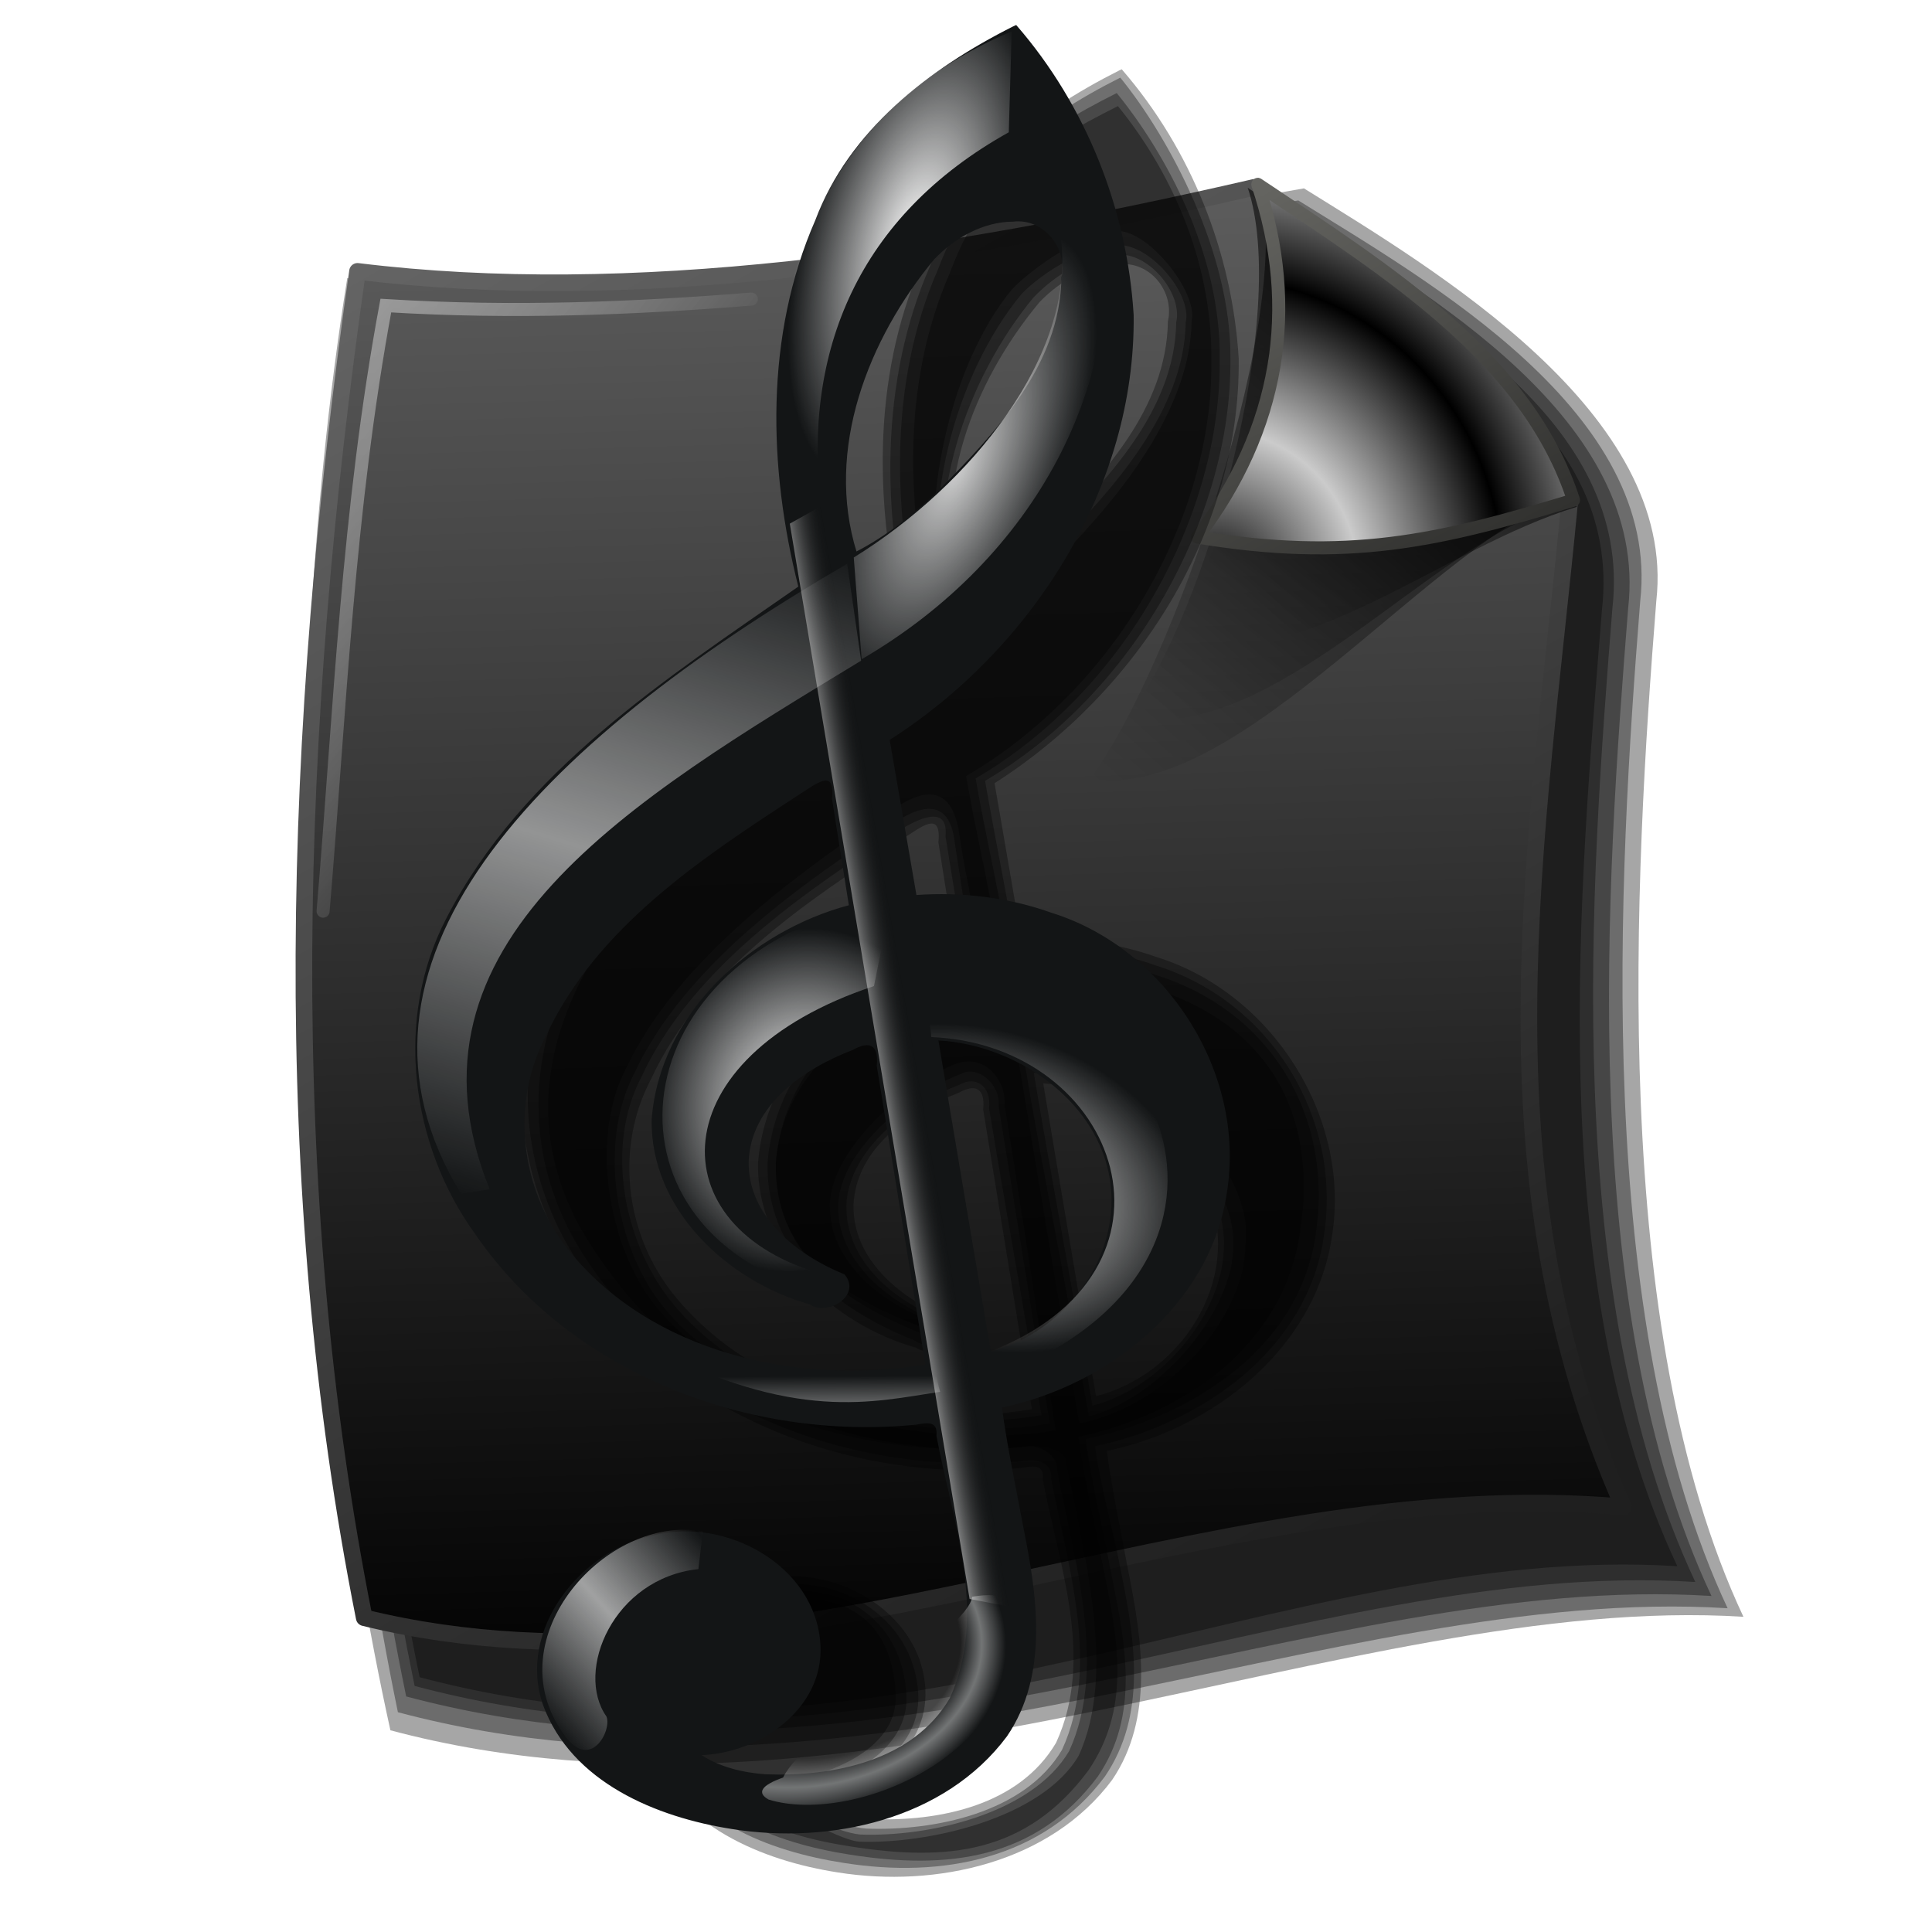 <?xml version="1.0" encoding="UTF-8" standalone="no"?>
<!-- Created with Inkscape (http://www.inkscape.org/) -->

<svg
   xmlns:dc="http://purl.org/dc/elements/1.1/"
   xmlns:cc="http://creativecommons.org/ns#"
   xmlns:rdf="http://www.w3.org/1999/02/22-rdf-syntax-ns#"
   xmlns:svg="http://www.w3.org/2000/svg"
   xmlns="http://www.w3.org/2000/svg"
   xmlns:xlink="http://www.w3.org/1999/xlink"
   xmlns:sodipodi="http://sodipodi.sourceforge.net/DTD/sodipodi-0.dtd"
   xmlns:inkscape="http://www.inkscape.org/namespaces/inkscape"
   id="svg2"
   inkscape:version="0.92.5 (2060ec1f9f, 2020-04-08)"
   width="256"
   height="256"
   sodipodi:docname="audio-x-monkey.svg"
   version="1.1">
  <defs
     id="defs6">
    <linearGradient
       inkscape:collect="always"
       id="linearGradient4273">
      <stop
         id="stop4275"
         stop-color="#646460"
         stop-opacity="1" />
      <stop
         offset="1"
         id="stop4277"
         stop-color="#30302e"
         stop-opacity="1" />
    </linearGradient>
    <linearGradient
       inkscape:collect="always"
       id="linearGradient4270">
      <stop
         id="stop4272"
         stop-color="#dcdcdc"
         stop-opacity="0.536" />
      <stop
         offset="1"
         id="stop4274"
         stop-color="#1d1d1d"
         stop-opacity="1" />
    </linearGradient>
    <linearGradient
       id="linearGradient4734">
      <stop
         id="stop4736"
         stop-color="#1f1f1f"
         stop-opacity="1" />
      <stop
         offset="1"
         id="stop4738"
         stop-color="#686868"
         stop-opacity="1" />
    </linearGradient>
    <linearGradient
       id="linearGradient4700"
       inkscape:collect="always">
      <stop
         id="stop4702"
         stop-color="#ffffff"
         stop-opacity="0.81" />
      <stop
         id="stop4704"
         offset="1"
         stop-color="#ffffff"
         stop-opacity="0" />
    </linearGradient>
    <linearGradient
       inkscape:collect="always"
       id="linearGradient4692">
      <stop
         id="stop4694"
         stop-color="#ffffff"
         stop-opacity="0.598" />
      <stop
         offset="1"
         id="stop4696"
         stop-color="#ffffff"
         stop-opacity="0" />
    </linearGradient>
    <linearGradient
       id="linearGradient4672">
      <stop
         id="stop4674"
         stop-color="#ffffff"
         stop-opacity="0" />
      <stop
         id="stop4676"
         offset="0.665"
         stop-color="#ffffff"
         stop-opacity="0" />
      <stop
         id="stop4678"
         offset="0.823"
         stop-color="#fdffff"
         stop-opacity="0.408" />
      <stop
         offset="1"
         id="stop4680"
         stop-color="#ffffff"
         stop-opacity="0" />
    </linearGradient>
    <linearGradient
       id="linearGradient3827">
      <stop
         id="stop3829"
         stop-color="#ffffff"
         stop-opacity="0.542" />
      <stop
         id="stop3831"
         offset="1"
         stop-color="#ffffff"
         stop-opacity="0" />
    </linearGradient>
    <linearGradient
       inkscape:collect="always"
       id="linearGradient3807">
      <stop
         id="stop3809"
         stop-color="#ffffff"
         stop-opacity="1" />
      <stop
         offset="1"
         id="stop3811"
         stop-color="#ffffff"
         stop-opacity="0" />
    </linearGradient>
    <linearGradient
       id="linearGradient3780">
      <stop
         id="stop3782"
         stop-color="#ffffff"
         stop-opacity="0.557" />
      <stop
         id="stop3784"
         offset="1"
         stop-color="#000000"
         stop-opacity="0" />
    </linearGradient>
    <linearGradient
       inkscape:collect="always"
       xlink:href="#linearGradient3780"
       id="linearGradient3863"
       gradientUnits="userSpaceOnUse"
       gradientTransform="matrix(1.236,0.002,-0.001,0.97,-174.184,3.366)"
       spreadMethod="pad"
       x1="86.57"
       y1="137.7"
       x2="91.16"
       y2="137.08" />
    <radialGradient
       inkscape:collect="always"
       xlink:href="#linearGradient4672"
       id="radialGradient3865"
       gradientUnits="userSpaceOnUse"
       gradientTransform="matrix(0.63,0.805,-1.127,0.507,68.737,-29.52)"
       cx="164.94"
       cy="223.3"
       fx="167.71"
       fy="214.62"
       r="22.745" />
    <radialGradient
       inkscape:collect="always"
       xlink:href="#linearGradient3807"
       id="radialGradient3867"
       gradientUnits="userSpaceOnUse"
       gradientTransform="matrix(-0.938,-0.246,0.545,-2.083,98.43,153.711)"
       cx="191.53"
       cy="35.825"
       fx="191.53"
       fy="35.825"
       r="15.15" />
    <radialGradient
       inkscape:collect="always"
       xlink:href="#linearGradient4700"
       id="radialGradient3869"
       gradientUnits="userSpaceOnUse"
       gradientTransform="matrix(0.909,0.235,-0.789,1.998,-201.88,-55.372)"
       cx="191.53"
       cy="35.825"
       fx="191.53"
       fy="35.825"
       r="15.15" />
    <linearGradient
       inkscape:collect="always"
       xlink:href="#linearGradient3827"
       id="linearGradient3871"
       gradientUnits="userSpaceOnUse"
       spreadMethod="reflect"
       x1="144.31"
       y1="113.61"
       x2="129.69"
       y2="161.15"
       gradientTransform="matrix(0.97,0,0,0.97,-247.495,0.148)" />
    <radialGradient
       inkscape:collect="always"
       xlink:href="#linearGradient3807"
       id="radialGradient3873"
       gradientUnits="userSpaceOnUse"
       gradientTransform="matrix(-1.263,-0.339,0.387,-1.441,144.241,260.223)"
       cx="186.12"
       cy="36.765"
       fx="186.12"
       fy="36.765"
       r="15.15" />
    <radialGradient
       inkscape:collect="always"
       xlink:href="#linearGradient3807"
       id="radialGradient3875"
       gradientUnits="userSpaceOnUse"
       gradientTransform="matrix(1.856,0.524,-0.372,1.318,-369.515,16.536)"
       cx="177.36"
       cy="35.02"
       fx="177.36"
       fy="35.02"
       r="15.15" />
    <linearGradient
       inkscape:collect="always"
       xlink:href="#linearGradient3807"
       id="linearGradient3879"
       gradientUnits="userSpaceOnUse"
       x1="184.02"
       y1="196.51"
       x2="183.96"
       y2="185.59"
       gradientTransform="matrix(0.97,0,0,0.97,-247.495,0.148)" />
    <linearGradient
       id="linearGradient2284">
      <stop
         id="stop2290"
         stop-color="#000000"
         stop-opacity="1" />
      <stop
         id="stop2292"
         offset="1"
         stop-color="#5c5c5c"
         stop-opacity="1" />
    </linearGradient>
    <linearGradient
       id="linearGradient2768">
      <stop
         id="stop2770"
         stop-color="#000000"
         stop-opacity="0.637" />
      <stop
         id="stop2772"
         offset="1"
         stop-color="#000000"
         stop-opacity="0" />
    </linearGradient>
    <linearGradient
       id="linearGradient2776">
      <stop
         id="stop2778"
         stop-color="#000000"
         stop-opacity="0.682" />
      <stop
         id="stop2780"
         offset="1"
         stop-color="black"
         stop-opacity="0" />
    </linearGradient>
    <linearGradient
       id="linearGradient2784">
      <stop
         id="stop2786"
         stop-color="#000000"
         stop-opacity="0.853" />
      <stop
         id="stop2788"
         offset="1"
         stop-color="#000000"
         stop-opacity="0" />
    </linearGradient>
    <linearGradient
       id="linearGradient2843">
      <stop
         id="stop2845"
         stop-color="#000000"
         stop-opacity="1" />
      <stop
         id="stop2847"
         offset="1"
         stop-color="#cbcbcb"
         stop-opacity="1" />
    </linearGradient>
    <linearGradient
       inkscape:collect="always"
       xlink:href="#linearGradient2284"
       id="linearGradient4358"
       gradientUnits="userSpaceOnUse"
       gradientTransform="matrix(0.816,0,0,0.816,20.678,19.264)"
       x1="141.34"
       y1="252.2"
       x2="134.26"
       y2="9.01" />
    <linearGradient
       inkscape:collect="always"
       xlink:href="#linearGradient4734"
       id="linearGradient4360"
       gradientUnits="userSpaceOnUse"
       gradientTransform="matrix(0.816,0,0,0.816,20.678,19.264)"
       x1="176.83"
       y1="236.48"
       x2="41.41"
       y2="-2.121" />
    <linearGradient
       inkscape:collect="always"
       xlink:href="#linearGradient2768"
       id="linearGradient4362"
       gradientUnits="userSpaceOnUse"
       gradientTransform="translate(2.727,101.996)"
       x1="227.38"
       y1="37.25"
       x2="158.17"
       y2="114.14" />
    <linearGradient
       inkscape:collect="always"
       xlink:href="#linearGradient2776"
       id="linearGradient4364"
       gradientUnits="userSpaceOnUse"
       gradientTransform="translate(1.091,103.632)"
       x1="224.81"
       y1="27.97"
       x2="168.54"
       y2="98.26" />
    <linearGradient
       inkscape:collect="always"
       xlink:href="#linearGradient2784"
       id="linearGradient4366"
       gradientUnits="userSpaceOnUse"
       x1="227.38"
       y1="132.29"
       x2="183.26"
       y2="183.27" />
    <radialGradient
       inkscape:collect="always"
       xlink:href="#linearGradient2843"
       id="radialGradient4368"
       gradientUnits="userSpaceOnUse"
       gradientTransform="matrix(0.755,0.04,-0.042,0.791,50.884,29.535)"
       spreadMethod="reflect"
       cx="176.72"
       cy="180.44"
       fx="176.72"
       fy="180.44"
       r="31.04" />
    <linearGradient
       inkscape:collect="always"
       xlink:href="#linearGradient4692"
       id="linearGradient4698"
       x1="-98.54"
       y1="214.26"
       x2="-86.94"
       y2="203.79"
       gradientUnits="userSpaceOnUse"
       spreadMethod="reflect" />
    <linearGradient
       inkscape:collect="always"
       xlink:href="#linearGradient4270"
       id="linearGradient4276"
       x1="47.48"
       y1="38.02"
       x2="101.37"
       y2="82.61"
       gradientUnits="userSpaceOnUse"
       gradientTransform="matrix(1.015,0,0,1.015,-3.329,-3.93)" />
    <linearGradient
       inkscape:collect="always"
       xlink:href="#linearGradient4273"
       id="linearGradient4280"
       x1="188.33"
       y1="113.9"
       x2="221.45"
       y2="175.82"
       gradientUnits="userSpaceOnUse" />
    <linearGradient
       id="linearGradient2812">
      <stop
         id="stop2814"
         style="stop-color:#000000;stop-opacity:1;"
         offset="0" />
      <stop
         id="stop2816"
         style="stop-color:#393939;stop-opacity:1;"
         offset="1" />
    </linearGradient>
    <linearGradient
       id="linearGradient2804">
      <stop
         id="stop2806"
         style="stop-color:#cbcbcb;stop-opacity:1;"
         offset="0" />
      <stop
         id="stop2808"
         style="stop-color:#000000;stop-opacity:1;"
         offset="1" />
    </linearGradient>
    <linearGradient
       id="linearGradient2776-6">
      <stop
         id="stop2778-7"
         style="stop-color:#000000;stop-opacity:1;"
         offset="0" />
      <stop
         id="stop2780-5"
         style="stop-color:black;stop-opacity:0;"
         offset="1" />
    </linearGradient>
    <linearGradient
       id="linearGradient3578">
      <stop
         id="stop3580"
         style="stop-color:#000000;stop-opacity:1;"
         offset="0" />
      <stop
         id="stop3582"
         style="stop-color:#fffcfc;stop-opacity:1;"
         offset="1" />
    </linearGradient>
    <linearGradient
       id="linearGradient2835-4">
      <stop
         id="stop2837"
         style="stop-color:black;stop-opacity:1"
         offset="0" />
      <stop
         id="stop2839-5"
         style="stop-color:#a9a9a9;stop-opacity:1;"
         offset="1" />
    </linearGradient>
    <linearGradient
       id="linearGradient2875-9">
      <stop
         id="stop2877-3"
         style="stop-color:#d0d0d0;stop-opacity:1;"
         offset="0" />
      <stop
         id="stop2879-7"
         style="stop-color:#272727;stop-opacity:1;"
         offset="1" />
    </linearGradient>
    <linearGradient
       id="linearGradient2881-6">
      <stop
         id="stop2883-5"
         style="stop-color:#505050;stop-opacity:1;"
         offset="0" />
      <stop
         id="stop2885-6"
         style="stop-color:#bcbcbc;stop-opacity:1;"
         offset="1" />
    </linearGradient>
    <linearGradient
       id="linearGradient2889-5">
      <stop
         id="stop2891-4"
         style="stop-color:#8c8c8c;stop-opacity:1;"
         offset="0" />
      <stop
         id="stop2893-7"
         style="stop-color:#ffffff;stop-opacity:1;"
         offset="1" />
    </linearGradient>
    <linearGradient
       id="linearGradient2897-6">
      <stop
         id="stop2899-1"
         style="stop-color:#000000;stop-opacity:1;"
         offset="0" />
      <stop
         id="stop2901-5"
         style="stop-color:#545454;stop-opacity:1;"
         offset="1" />
    </linearGradient>
    <linearGradient
       id="linearGradient3035-3">
      <stop
         id="stop3037-2"
         style="stop-color:#fdfdff;stop-opacity:1;"
         offset="0" />
      <stop
         id="stop3039-0"
         style="stop-color:#000000;stop-opacity:1;"
         offset="1" />
    </linearGradient>
    <linearGradient
       id="linearGradient3366-0">
      <stop
         id="stop3368-3"
         style="stop-color:#949494;stop-opacity:1;"
         offset="0" />
      <stop
         id="stop3370-6"
         style="stop-color:#000000;stop-opacity:1;"
         offset="1" />
    </linearGradient>
    <linearGradient
       id="linearGradient3305">
      <stop
         id="stop3307"
         offset="0"
         style="stop-color:#474747;stop-opacity:0.034" />
      <stop
         id="stop3309"
         offset="1"
         style="stop-color:#000000;stop-opacity:1" />
    </linearGradient>
    <inkscape:perspective
       sodipodi:type="inkscape:persp3d"
       inkscape:vp_x="0 : 128 : 1"
       inkscape:vp_y="0 : 1000 : 0"
       inkscape:vp_z="256 : 128 : 1"
       inkscape:persp3d-origin="128 : 85.333333 : 1"
       id="perspective70" />
    <linearGradient
       id="linearGradient2821"
       inkscape:collect="always">
      <stop
         id="stop2823"
         offset="0"
         style="stop-color:#1f1f47;stop-opacity:1" />
      <stop
         id="stop2825"
         offset="1"
         style="stop-color:#162a97;stop-opacity:0" />
    </linearGradient>
    <linearGradient
       id="linearGradient2916">
      <stop
         id="stop2918"
         offset="0"
         style="stop-color:#ffffff;stop-opacity:0;" />
      <stop
         id="stop2920"
         offset="1"
         style="stop-color:white;stop-opacity:1" />
    </linearGradient>
    <linearGradient
       id="linearGradient2908">
      <stop
         style="stop-color:#000000;stop-opacity:0;"
         offset="0"
         id="stop2910" />
      <stop
         style="stop-color:#0f143e;stop-opacity:1"
         offset="1"
         id="stop2912" />
    </linearGradient>
    <linearGradient
       id="linearGradient2890">
      <stop
         style="stop-color:#7d7d7d;stop-opacity:1;"
         offset="0"
         id="stop2892" />
      <stop
         style="stop-color:#000000;stop-opacity:1;"
         offset="1"
         id="stop2894" />
    </linearGradient>
    <linearGradient
       inkscape:collect="always"
       xlink:href="#linearGradient2890"
       id="linearGradient2896"
       x1="93.802"
       y1="209.344"
       x2="153.893"
       y2="5.863"
       gradientUnits="userSpaceOnUse" />
    <linearGradient
       inkscape:collect="always"
       xlink:href="#linearGradient2908"
       id="linearGradient2906"
       gradientUnits="userSpaceOnUse"
       x1="155.359"
       y1="139.481"
       x2="163.176"
       y2="150.473"
       gradientTransform="translate(-0.977,0.489)" />
    <linearGradient
       inkscape:collect="always"
       xlink:href="#linearGradient2916"
       id="linearGradient2922"
       gradientUnits="userSpaceOnUse"
       x1="114.809"
       y1="106.26"
       x2="154.382"
       y2="52.763" />
    <linearGradient
       y2="21.74"
       x2="131.908"
       y1="217.405"
       x1="33.221"
       gradientUnits="userSpaceOnUse"
       id="linearGradient3922"
       xlink:href="#linearGradient2890"
       inkscape:collect="always" />
    <linearGradient
       y2="26.137"
       x2="88.183"
       y1="51.786"
       x1="88.183"
       gradientUnits="userSpaceOnUse"
       id="linearGradient3919"
       xlink:href="#linearGradient3888"
       inkscape:collect="always" />
    <linearGradient
       gradientTransform="translate(95.267,-0.489)"
       y2="21.74"
       x2="131.908"
       y1="217.405"
       x1="33.221"
       gradientUnits="userSpaceOnUse"
       id="linearGradient3912"
       xlink:href="#linearGradient2890"
       inkscape:collect="always" />
    <linearGradient
       gradientTransform="translate(95.267,-0.489)"
       y2="26.137"
       x2="88.183"
       y1="51.786"
       x1="88.183"
       gradientUnits="userSpaceOnUse"
       id="linearGradient3909"
       xlink:href="#linearGradient3888"
       inkscape:collect="always" />
    <linearGradient
       inkscape:collect="always"
       id="linearGradient3888">
      <stop
         style="stop-color:#aaf;stop-opacity:0"
         offset="0"
         id="stop3890" />
      <stop
         style="stop-color:white;stop-opacity:1"
         offset="1"
         id="stop3892" />
    </linearGradient>
    <linearGradient
       inkscape:collect="always"
       xlink:href="#linearGradient3888"
       id="linearGradient2087"
       gradientUnits="userSpaceOnUse"
       gradientTransform="translate(334.811,36.785)"
       x1="88.183"
       y1="51.786"
       x2="88.183"
       y2="26.137" />
    <linearGradient
       inkscape:collect="always"
       xlink:href="#linearGradient2890"
       id="linearGradient2090"
       gradientUnits="userSpaceOnUse"
       gradientTransform="translate(334.811,36.785)"
       x1="33.221"
       y1="217.405"
       x2="131.908"
       y2="21.74" />
    <linearGradient
       inkscape:collect="always"
       xlink:href="#linearGradient3888"
       id="linearGradient2093"
       gradientUnits="userSpaceOnUse"
       x1="88.183"
       y1="51.786"
       x2="88.183"
       y2="26.137"
       gradientTransform="translate(239.544,37.274)" />
    <linearGradient
       inkscape:collect="always"
       xlink:href="#linearGradient2890"
       id="linearGradient2096"
       gradientUnits="userSpaceOnUse"
       x1="33.221"
       y1="217.405"
       x2="131.908"
       y2="21.74"
       gradientTransform="translate(239.544,37.274)" />
    <linearGradient
       inkscape:collect="always"
       xlink:href="#linearGradient3888"
       id="linearGradient1927"
       gradientUnits="userSpaceOnUse"
       gradientTransform="matrix(0.49,0,0,1.081,-234.063,-3.617)"
       x1="88.183"
       y1="51.786"
       x2="88.183"
       y2="26.137" />
    <linearGradient
       inkscape:collect="always"
       xlink:href="#linearGradient2890"
       id="linearGradient1930"
       gradientUnits="userSpaceOnUse"
       gradientTransform="matrix(0.49,0,0,1.081,-234.063,-3.617)"
       x1="33.221"
       y1="217.405"
       x2="131.908"
       y2="21.74" />
    <linearGradient
       inkscape:collect="always"
       xlink:href="#linearGradient2821"
       id="linearGradient2827"
       gradientUnits="userSpaceOnUse"
       gradientTransform="matrix(0.49,0,0,1.081,-234.063,-3.617)"
       x1="88.183"
       y1="220.855"
       x2="88.183"
       y2="197.014" />
    <inkscape:perspective
       sodipodi:type="inkscape:persp3d"
       inkscape:vp_x="0 : 128 : 1"
       inkscape:vp_y="0 : 1000 : 0"
       inkscape:vp_z="256 : 128 : 1"
       inkscape:persp3d-origin="128 : 85.333333 : 1"
       id="perspective2503" />
    <linearGradient
       inkscape:collect="always"
       xlink:href="#linearGradient2916"
       id="linearGradient2784-5"
       gradientUnits="userSpaceOnUse"
       x1="114.809"
       y1="106.26"
       x2="154.382"
       y2="52.763"
       gradientTransform="matrix(1.215,0,0,1.215,-36.754,-1.566)" />
    <linearGradient
       inkscape:collect="always"
       xlink:href="#linearGradient2908"
       id="linearGradient2787"
       gradientUnits="userSpaceOnUse"
       gradientTransform="matrix(1.215,0,0,1.215,-39.895,0.494)"
       x1="155.359"
       y1="139.481"
       x2="163.176"
       y2="150.473" />
    <filter
       height="1.023"
       y="-0.011"
       width="1.025"
       x="-0.013"
       id="filter947"
       style="color-interpolation-filters:sRGB"
       inkscape:collect="always">
      <feGaussianBlur
         id="feGaussianBlur949"
         stdDeviation="1.141"
         inkscape:collect="always" />
    </filter>
    <filter
       inkscape:collect="always"
       style="color-interpolation-filters:sRGB"
       id="filter1248"
       x="-0.039"
       width="1.077"
       y="-0.017"
       height="1.035">
      <feGaussianBlur
         inkscape:collect="always"
         stdDeviation="1.736"
         id="feGaussianBlur1250" />
    </filter>
  </defs>
  <sodipodi:namedview
     pagecolor="#ff0000"
     bordercolor="#666666"
     borderopacity="1"
     objecttolerance="10"
     gridtolerance="10"
     guidetolerance="10"
     inkscape:pageopacity="0"
     inkscape:pageshadow="2"
     inkscape:window-width="1920"
     inkscape:window-height="1056"
     id="namedview4"
     showgrid="false"
     inkscape:zoom="3.4023438"
     inkscape:cx="128"
     inkscape:cy="128"
     inkscape:window-x="0"
     inkscape:window-y="0"
     inkscape:window-maximized="1"
     inkscape:current-layer="svg2"
     inkscape:snap-to-guides="false"
     inkscape:snap-grids="false"
     inkscape:snap-others="false"
     inkscape:object-nodes="false"
     inkscape:snap-nodes="false"
     inkscape:snap-global="false" />
  <g
     transform="matrix(0.875,0,0.026,0.875,235.782,17.888)"
     style="fill:#000000;fill-opacity:0.35;filter:url(#filter947)"
     id="g941">
    <g
       style="fill:#000000;fill-opacity:0.35"
       id="g933">
      <path
         sodipodi:nodetypes="cccccc"
         d="m -217.523,21.677 c -13.56,71.637 -11.802,158.12 0,219.906 70.239,18.88 146.211,-20.938 205.406,-17.187 -19.269,-43.748 -13.142,-112.358 -8.625,-153.812 4.071,-28.494 -32.073,-50.193 -51.5,-62.5 C -122.199,16.772 -174.634,26.276 -217.523,21.677 Z"
         id="path2820"
         style="fill:#000000;fill-opacity:0.35;fill-rule:evenodd;stroke:none"
         inkscape:connector-curvature="0" />
      <path
         inkscape:connector-curvature="0"
         style="fill:#000000;fill-opacity:0.35;fill-rule:evenodd;stroke:none"
         id="path920"
         d="m -216.002,24.72 c -12.138,72.585 -11.11,153.003 -0.304,214.125 70.239,18.88 142.638,-19.494 201.833,-15.744 C -33.742,179.353 -27.693,112.038 -23.176,70.584 -19.106,42.09 -53.727,22.217 -73.155,9.91 -123.112,18.598 -173.113,29.319 -216.002,24.72 Z"
         sodipodi:nodetypes="cccccc" />
      <path
         sodipodi:nodetypes="cccccc"
         d="m -214.41,26.577 c -12.138,72.585 -11.375,148.759 -0.57,209.881 70.239,18.88 138.924,-18.964 198.119,-15.214 C -36.13,177.496 -29.55,113.099 -25.033,71.645 -20.963,43.151 -54.258,23.808 -73.685,11.501 -123.642,20.19 -171.521,31.176 -214.41,26.577 Z"
         id="path922"
         style="fill:#000000;fill-opacity:0.35;fill-rule:evenodd;stroke:none"
         inkscape:connector-curvature="0" />
      <path
         inkscape:connector-curvature="0"
         style="fill:#000000;fill-opacity:0.35;fill-rule:evenodd;stroke:none"
         id="path924"
         d="m -213.084,28.699 c -12.138,72.585 -11.375,145.045 -0.57,206.167 70.239,18.88 135.211,-19.494 194.406,-15.744 C -38.517,175.374 -31.937,113.099 -27.42,71.645 -23.35,43.151 -54.523,26.195 -73.951,13.889 -123.908,22.577 -170.195,33.298 -213.084,28.699 Z"
         sodipodi:nodetypes="cccccc" />
      <path
         sodipodi:nodetypes="cccccc"
         d="m -210.962,31.352 c -12.138,72.585 -12.702,141.066 -1.896,202.188 70.239,18.88 131.763,-20.556 190.957,-16.805 C -41.169,172.987 -33.529,113.365 -29.012,71.91 -24.941,43.416 -54.788,29.113 -74.216,16.806 -124.173,25.495 -168.073,35.95 -210.962,31.352 Z"
         id="path926"
         style="fill:#000000;fill-opacity:0.35;fill-rule:evenodd;stroke:none"
         inkscape:connector-curvature="0" />
    </g>
  </g>
  <path
     style="fill:url(#linearGradient4358);fill-opacity:1;fill-rule:evenodd;stroke:url(#linearGradient4360);stroke-width:2.202;stroke-linecap:round;stroke-linejoin:round;stroke-miterlimit:4;stroke-dasharray:none;stroke-opacity:1"
     stroke-miterlimit="4"
     inkscape:connector-curvature="0"
     d="m 47.371,35.957 c 36.195,4.453 76.687,-1.408 118.784,-11.122 17.593,11.748 35.748,23.158 41.819,41.819 -4.198,44.34 -12.531,88.68 7.118,133.02 C 159.927,194.716 102.537,227.677 48.261,214.355 36.828,156.854 38.685,97.008 47.371,35.957 Z"
     id="path1873"
     sodipodi:nodetypes="cccccc" />
  <g
     id="g2792"
     transform="matrix(0.816,0,0,0.816,16.674,-69.268)">
    <path
       style="fill:url(#linearGradient4362);fill-opacity:1;fill-rule:evenodd;stroke:none"
       inkscape:connector-curvature="0"
       sodipodi:nodetypes="cccc"
       id="path2766"
       d="m 156.539,211.366 c 13.285,-17.449 34.021,-77.541 27.272,-97.632 21.569,14.403 43.827,28.392 51.271,51.27 -22.058,6.721 -54.135,50.394 -78.542,46.362 z" />
    <path
       style="fill:url(#linearGradient4364);fill-opacity:1;fill-rule:evenodd;stroke:none"
       inkscape:connector-curvature="0"
       d="m 162.538,201.548 c 13.285,-17.449 26.385,-66.087 19.636,-86.178 21.569,14.403 43.827,28.392 51.271,51.271 -22.058,6.721 -46.499,38.94 -70.906,34.908 z"
       id="path2764"
       sodipodi:nodetypes="cccc" />
    <path
       style="fill:url(#linearGradient4366);fill-opacity:1;fill-rule:evenodd;stroke:none"
       inkscape:connector-curvature="0"
       sodipodi:nodetypes="cccc"
       id="path1877"
       d="m 167.447,190.094 c 13.285,-17.449 23.658,-54.088 16.908,-74.179 21.569,14.403 43.827,28.392 51.271,51.271 -22.058,6.721 -43.771,26.941 -68.179,22.908 z" />
    <path
       style="fill:url(#radialGradient4368);fill-opacity:1;fill-rule:evenodd;stroke:url(#linearGradient4280);stroke-width:2.116;stroke-linecap:butt;stroke-linejoin:round;stroke-miterlimit:4;stroke-dasharray:none;stroke-opacity:1"
       stroke-miterlimit="4"
       inkscape:connector-curvature="0"
       d="m 173.992,172.095 c 13.285,-17.449 16.567,-37.179 9.818,-57.27 21.569,14.403 43.827,28.392 51.271,51.271 -22.058,6.721 -36.681,10.032 -61.088,6 z"
       id="path1875"
       sodipodi:nodetypes="cccc" />
  </g>
  <g
     id="g1234"
     style="fill:#000000;fill-opacity:0.342;filter:url(#filter1248)"
     transform="translate(156.716,-0.312)">
    <g
       id="g1227"
       style="fill:#000000;fill-opacity:0.342">
      <path
         inkscape:connector-curvature="0"
         id="path4670"
         d="M -8.43,9.655 C -19.463,15.204 -30.122,23.359 -34.6,35.298 c -6.667,15.246 -6.248,32.68 -2.225,48.562 -17.487,12.202 -36.617,24.415 -46.675,43.964 -6.896,13.229 -4.8,29.928 3.867,41.838 12.73,18.497 36.356,27.323 58.289,25.153 1.595,-0.296 3.007,-0.482 2.815,1.571 2.122,11.332 6.903,23.629 1.749,34.849 -4.924,8.361 -15.541,10.461 -24.519,10.119 -3.009,-0.221 -6.229,-0.968 -8.775,-2.732 7.787,-0.118 16.453,-6.031 15.973,-14.523 -0.581,-10.417 -12.519,-16.934 -22.061,-14.405 -9.616,1.965 -17.965,12.49 -14.515,22.362 3.758,10.203 14.99,14.812 24.98,16.363 13.006,2.068 28.146,-1.247 36.348,-12.264 5.536,-8.158 3.979,-18.565 2.142,-27.628 -0.982,-5.324 -2.129,-10.616 -2.852,-15.961 14.145,-2.926 27.76,-13.673 29.861,-28.606 2.459,-15.742 -8.041,-32.09 -23.197,-36.807 -5.731,-2.053 -11.904,-2.778 -17.966,-2.349 -1.19,-6.905 -2.38,-13.811 -3.57,-20.716 C -6.039,92.064 7.683,70.587 7.42,47.827 6.567,33.829 1.125,20.103 -8.079,9.494 Z m -0.036,25.688 c 4.12,-0.489 7.398,3.615 6.505,7.536 -0.18,11.698 -8.798,20.658 -16.516,28.457 -3.26,3.077 -6.802,5.919 -10.808,7.968 -4.261,-13.683 1.537,-28.384 10.297,-38.944 2.731,-2.861 6.554,-5.007 10.523,-5.017 z M -30.126,126.128 c -13.002,3.434 -25.097,14.352 -26.148,28.32 -0.205,11.929 10.075,21.384 20.899,24.429 2.29,1.6 6.742,-1.176 4.496,-3.81 -6.225,-2.533 -12.829,-7.643 -12.743,-15.027 0.303,-7.576 7.407,-12.44 13.867,-14.89 2.255,-1.277 3.609,-0.697 3.316,2.182 2.155,13.237 4.31,26.473 6.466,39.71 -16.917,2.776 -36.555,-1.429 -47.672,-15.436 -6.238,-7.989 -7.583,-19.218 -2.829,-28.269 6.721,-14.413 20.552,-23.529 33.427,-31.923 2.252,-1.391 5.12,-3.901 4.673,0.513 0.75,4.734 1.499,9.468 2.249,14.201 z m 11.647,17.746 c 11.294,0.58 23.112,9.23 23.161,21.284 -0.002,9.351 -7.212,17.913 -16.18,20.157 -2.32,-13.807 -4.696,-27.667 -6.981,-41.441 z"
         style="fill:#000000;fill-opacity:0.342;fill-rule:evenodd;stroke:none;stroke-width:0.196" />
      <path
         style="fill:#000000;fill-opacity:0.342;fill-rule:evenodd;stroke:none;stroke-width:0.196"
         d="m -8.273,10.598 c -11.033,5.55 -20.749,13.075 -25.227,25.014 -6.667,15.246 -6.406,32.994 -2.383,48.876 -17.487,12.202 -36.617,24.1 -46.675,43.649 -6.896,13.229 -5.114,29.142 3.553,41.051 12.73,18.497 36.199,26.851 58.132,24.681 1.595,-0.296 3.636,0.304 3.444,2.357 2.122,11.332 6.589,24.73 1.435,35.949 -4.924,8.361 -16.956,10.775 -25.934,10.434 -3.009,-0.221 -8.115,-2.384 -10.662,-4.147 7.787,-0.118 18.025,-5.245 17.545,-13.737 -0.581,-10.417 -11.261,-16.462 -20.803,-13.934 -9.616,1.965 -17.179,10.603 -13.729,20.475 3.758,10.203 14.676,14.34 24.666,15.892 13.006,2.068 26.417,-0.461 34.618,-11.478 5.536,-8.158 3.979,-17.937 2.142,-26.999 -0.982,-5.324 -2.758,-11.402 -3.481,-16.747 14.145,-2.926 28.232,-12.886 30.333,-27.82 2.459,-15.742 -7.098,-31.147 -22.254,-35.864 -5.731,-2.053 -12.533,-2.936 -18.595,-2.506 -1.19,-6.905 -2.852,-15.069 -4.041,-21.974 C -6.491,92.286 6.538,68.671 6.319,47.827 6.446,33.907 -1.794,18.55 -8.273,10.598 Z M -8.78,34.085 c 4.12,-0.489 8.813,5.03 7.92,8.951 C -1.04,54.735 -10.13,64.009 -17.848,71.808 c -3.26,3.077 -8.531,7.02 -12.538,9.069 -4.261,-13.683 1.851,-30.585 10.611,-41.145 2.731,-2.861 7.026,-5.636 10.995,-5.646 z m -20.088,92.829 c -13.002,3.434 -25.097,13.566 -26.148,27.534 -0.205,11.929 8.975,19.34 19.484,23.486 2.29,1.6 5.641,-0.233 3.395,-2.866 -6.225,-2.533 -12.514,-7.643 -12.428,-15.027 0.303,-7.576 8.508,-13.541 14.968,-15.991 2.255,-1.277 4.237,0.246 3.945,3.125 2.155,13.237 4.782,27.416 6.937,40.653 -16.917,2.776 -38.127,-1.271 -49.244,-15.279 -6.238,-7.989 -8.526,-20.476 -3.772,-29.527 6.721,-14.413 21.338,-24.315 34.213,-32.71 2.252,-1.391 6.535,-3.586 6.088,0.828 0.75,4.734 1.813,11.04 2.563,15.774 z m 9.132,15.544 c 11.294,0.58 25.156,10.645 25.205,22.699 -0.002,9.351 -8.47,19.171 -17.438,21.415 -2.32,-13.807 -5.482,-30.34 -7.767,-44.114 z"
         id="path1217"
         inkscape:connector-curvature="0"
         sodipodi:nodetypes="cccccccccccccccccccccccccccccccccccccccccccccc" />
      <path
         sodipodi:nodetypes="cccccccccccccccccccccccccccccccccccccccccccccc"
         inkscape:connector-curvature="0"
         id="path1219"
         d="m -8.744,12.642 c -11.033,5.55 -19.176,11.345 -23.654,23.285 -6.667,15.246 -6.091,32.837 -2.068,48.719 -17.487,12.202 -36.302,24.572 -46.36,44.121 -6.896,13.229 -5.901,27.884 2.767,39.794 12.73,18.497 35.413,25.593 57.346,23.423 1.595,-0.296 4.265,1.09 4.073,3.143 2.122,11.332 6.746,25.988 1.592,37.207 -4.924,8.361 -18.685,11.404 -27.664,11.063 -3.009,-0.221 -10.002,-3.641 -12.548,-5.405 7.787,-0.118 19.126,-4.616 18.646,-13.108 -0.581,-10.417 -9.374,-15.676 -18.916,-13.148 -9.616,1.965 -16.393,8.716 -12.943,18.588 3.758,10.203 14.361,14.183 24.351,15.734 13.006,2.068 24.687,0.64 32.889,-10.377 5.536,-8.158 3.665,-17.465 1.828,-26.528 -0.982,-5.324 -2.758,-12.817 -3.481,-18.162 14.145,-2.926 28.389,-12.1 30.49,-27.033 2.459,-15.742 -5.997,-29.732 -21.153,-34.449 -5.731,-2.053 -13.319,-3.25 -19.381,-2.821 -1.19,-6.905 -3.323,-16.327 -4.513,-23.232 C -7.749,91.971 5.123,68.671 4.904,47.827 5.031,33.907 -2.266,20.594 -8.744,12.642 Z M -8.78,32.827 C -4.66,32.339 1.291,39.115 0.398,43.036 0.218,54.735 -9.344,65.267 -17.062,73.066 c -3.26,3.077 -9.946,7.02 -13.953,9.069 -4.261,-13.683 0.908,-32.315 9.668,-42.875 2.731,-2.861 8.598,-6.422 12.567,-6.433 z m -18.988,95.03 c -13.002,3.434 -25.097,12.622 -26.148,26.591 -0.205,11.929 8.818,18.396 19.327,22.542 2.29,1.6 3.912,0.868 1.666,-1.766 -6.225,-2.533 -12.829,-7.8 -12.743,-15.184 0.303,-7.576 9.766,-14.956 16.226,-17.406 2.255,-1.277 5.338,1.347 5.045,4.226 2.155,13.237 4.625,28.832 6.78,42.068 -16.917,2.776 -40.329,-1.743 -51.445,-15.751 -6.238,-7.989 -8.369,-21.576 -3.615,-30.627 6.721,-14.413 22.282,-25.258 35.157,-33.653 2.252,-1.391 6.221,-3.115 7.189,2.243 0.75,4.734 1.813,11.983 2.563,16.717 z m 6.773,13.029 c 11.294,0.58 27.671,12.217 27.721,24.271 -0.002,9.351 -10.2,20.586 -19.167,22.83 -2.32,-13.807 -6.268,-33.327 -8.553,-47.101 z"
         style="fill:#000000;fill-opacity:0.342;fill-rule:evenodd;stroke:none;stroke-width:0.196" />
      <path
         style="fill:#000000;fill-opacity:0.342;fill-rule:evenodd;stroke:none;stroke-width:0.196"
         d="M -8.587,14.372 C -19.62,19.921 -26.348,24.459 -30.826,36.399 c -6.667,15.246 -5.777,32.365 -1.754,48.247 -17.487,12.202 -36.774,25.358 -46.832,44.907 -6.896,13.229 -6.215,25.998 2.452,37.907 12.73,18.497 34.312,26.694 56.245,24.524 1.595,-0.296 5.523,0.304 5.331,2.357 2.122,11.332 6.746,27.403 1.592,38.622 -4.924,8.361 -20.1,11.719 -29.079,11.377 -3.009,-0.221 -12.203,-5.685 -14.75,-7.449 7.787,-0.118 20.069,-3.672 19.589,-12.164 -0.581,-10.417 -7.644,-14.261 -17.187,-11.733 -9.616,1.965 -15.135,6.83 -11.685,16.702 3.758,10.203 12.789,13.711 22.779,15.263 13.006,2.068 23.429,0.954 31.631,-10.062 5.536,-8.158 3.979,-16.836 2.142,-25.899 -0.982,-5.324 -2.758,-12.975 -3.481,-18.319 14.145,-2.926 27.289,-12.258 29.389,-27.191 2.459,-15.742 -4.425,-27.531 -19.581,-32.248 -5.731,-2.053 -13.791,-3.879 -19.853,-3.449 -1.19,-6.905 -3.638,-17.742 -4.828,-24.647 C -9.007,91.657 4.023,68.985 3.803,48.142 3.93,34.221 -2.108,22.324 -8.587,14.372 Z m -0.35,16.569 c 4.12,-0.489 11.014,8.017 10.121,11.939 -0.18,11.698 -9.584,23.331 -17.302,31.13 -3.26,3.077 -11.204,7.492 -15.211,9.541 -4.261,-13.683 -0.035,-34.359 8.724,-44.919 2.731,-2.861 9.699,-7.68 13.668,-7.69 z M -26.353,128.958 c -13.002,3.434 -26.512,11.521 -27.564,25.49 -0.205,11.929 8.503,17.453 19.012,21.599 2.29,1.6 2.968,1.654 0.722,-0.98 -6.225,-2.533 -12.671,-7.8 -12.585,-15.184 0.303,-7.576 10.395,-16.214 16.855,-18.663 3.985,-1.277 6.596,2.605 6.303,5.483 2.155,13.237 4.625,29.932 6.78,43.169 -16.917,2.776 -42.058,-2.686 -53.175,-16.694 -6.238,-7.989 -8.526,-22.205 -3.772,-31.256 6.721,-14.413 23.382,-26.516 36.257,-34.911 2.252,-1.391 7.007,-3.744 7.975,4.287 0.75,4.734 2.442,12.927 3.192,17.661 z m 4.415,10.827 c 12.631,-0.184 31.781,12.564 30.236,25.529 -0.002,9.351 -10.042,21.215 -21.998,23.616 -2.32,-13.807 -5.953,-35.371 -8.239,-49.145 z"
         id="path1221"
         inkscape:connector-curvature="0"
         sodipodi:nodetypes="cccccccccccccccccccccccccccccccccccccccccccccc" />
    </g>
  </g>
  <g
     id="g4706"
     transform="matrix(1.015,0,0,1.015,183.685,-0.532)">
    <path
       inkscape:connector-curvature="0"
       id="path9"
       d="m -48.679,4.064 c -10.865,5.466 -21.363,13.496 -25.773,25.255 -6.566,15.014 -6.154,32.184 -2.192,47.826 -17.221,12.017 -36.062,24.044 -45.967,43.297 -6.792,13.028 -4.727,29.475 3.809,41.203 12.537,18.216 35.805,26.909 57.405,24.771 1.571,-0.291 2.962,-0.475 2.773,1.547 2.089,11.161 6.798,23.271 1.723,34.32 -4.849,8.235 -15.305,10.302 -24.147,9.966 -2.963,-0.217 -6.134,-0.954 -8.642,-2.691 7.669,-0.116 16.203,-5.939 15.73,-14.303 -0.572,-10.259 -12.329,-16.677 -21.727,-14.187 -9.47,1.935 -17.693,12.301 -14.295,22.023 3.701,10.048 14.763,14.587 24.602,16.115 12.808,2.037 27.719,-1.228 35.797,-12.078 5.452,-8.034 3.919,-18.284 2.11,-27.209 -0.967,-5.243 -2.097,-10.455 -2.809,-15.719 13.93,-2.882 27.339,-13.465 29.408,-28.172 2.422,-15.503 -7.92,-31.604 -22.846,-36.249 -5.644,-2.021 -11.723,-2.736 -17.693,-2.313 -1.172,-6.801 -2.344,-13.602 -3.516,-20.402 18.605,-11.841 32.119,-32.992 31.859,-55.406 -0.84,-13.786 -6.199,-27.304 -15.264,-37.752 z m -0.035,25.299 c 4.057,-0.481 7.286,3.56 6.406,7.422 -0.177,11.521 -8.664,20.345 -16.266,28.025 -3.211,3.031 -6.699,5.83 -10.645,7.848 -4.197,-13.476 1.514,-27.953 10.141,-38.354 2.69,-2.818 6.455,-4.931 10.363,-4.941 z m -21.332,89.408 c -12.805,3.382 -24.717,14.134 -25.752,27.891 -0.202,11.749 9.923,21.059 20.582,24.059 2.255,1.576 6.64,-1.158 4.428,-3.752 -6.13,-2.495 -12.634,-7.527 -12.549,-14.799 0.298,-7.461 7.295,-12.252 13.657,-14.664 2.221,-1.258 3.554,-0.686 3.265,2.148 2.123,13.036 4.245,26.072 6.367,39.107 -16.661,2.734 -36.001,-1.407 -46.949,-15.202 -6.143,-7.868 -7.468,-18.927 -2.786,-27.84 6.619,-14.195 20.24,-23.172 32.92,-31.439 2.218,-1.37 5.042,-3.842 4.602,0.506 0.738,4.662 1.476,9.324 2.214,13.986 z m 11.471,17.477 c 11.123,0.571 22.761,9.09 22.81,20.961 -0.002,9.209 -7.103,17.642 -15.935,19.852 -2.285,-13.598 -4.624,-27.247 -6.875,-40.812 z"
       style="fill:#131516;fill-rule:evenodd;stroke:#131516;stroke-width:0.193" />
    <path
       sodipodi:nodetypes="ccccc"
       inkscape:connector-curvature="0"
       id="path3778"
       d="m -77.862,68.883 23.471,140.381 6.815,1.302 -24.221,-145.076 z"
       style="fill:url(#linearGradient3863);fill-opacity:1;stroke:none" />
    <path
       sodipodi:nodetypes="ccccc"
       inkscape:connector-curvature="0"
       id="path3788"
       d="m -48.95,209.959 c 3.427,19.037 -20.457,28.978 -31.686,25.491 -1.588,-0.885 -0.93,-1.88 1.894,-2.873 3.087,-6.254 24.402,-19.475 24.674,-23.606 1.998,-0.291 3.793,-0.508 5.118,0.989 z"
       style="fill:url(#radialGradient3865);fill-opacity:1;fill-rule:evenodd;stroke:none" />
    <path
       sodipodi:nodetypes="ccccc"
       inkscape:connector-curvature="0"
       id="path3028"
       d="m -73.801,66.597 c -2.384,-20.255 4.912,-37.883 24.527,-48.805 L -48.898,4.618 C -74.048,15.211 -83.194,39.05 -78.044,68.948 Z"
       style="fill:url(#radialGradient3867);fill-opacity:1;stroke:none" />
    <path
       d="m -42.469,31.7 c 1.958,15.099 -11.737,32.142 -27.046,41.603 l 1.032,13.282 C -45.837,73.406 -33.429,50.13 -37.226,27.18 Z"
       id="path3815"
       inkscape:connector-curvature="0"
       sodipodi:nodetypes="ccccc"
       style="fill:url(#radialGradient3869);fill-opacity:1;stroke:none" />
    <path
       sodipodi:nodetypes="ccccc"
       inkscape:connector-curvature="0"
       id="path3821"
       d="m -117.05,155.781 c -13.019,-32.196 18.686,-50.907 48.497,-69.009 l -1.819,-12.643 c -40.82,23.693 -68.68,52.428 -50.403,82.255 z"
       style="fill:url(#linearGradient3871);fill-opacity:1;stroke:none" />
    <path
       d="m -73.496,166.88 c -21.666,-5.957 -21.539,-28.301 6.621,-37.63 l 2.238,-11.195 c -34.667,5.732 -40.018,41.174 -11.45,50.611 1.43,-0.353 5.957,0.621 2.592,-1.787 z"
       id="path3833"
       inkscape:connector-curvature="0"
       sodipodi:nodetypes="ccccc"
       style="fill:url(#radialGradient3873);fill-opacity:1;stroke:none" />
    <path
       sodipodi:nodetypes="ccccc"
       inkscape:connector-curvature="0"
       id="path3837"
       d="m -59.407,135.905 c 24.739,1.016 35.089,30.726 7.393,41.16 l -0.553,3.779 c 39.652,-13.755 25.605,-52.741 -8.749,-53.4 0.38,2.688 1.86,6.142 1.909,8.461 z"
       style="fill:url(#radialGradient3875);fill-opacity:1;stroke:none" />
    <path
       sodipodi:nodetypes="ccccc"
       inkscape:connector-curvature="0"
       id="path3841"
       d="m -101.802,224.607 c -4.161,-5.92 0.889,-18.048 12.005,-19.243 l 0.584,-4.913 c -12.538,-2.303 -27.128,13.877 -18.219,26.399 3.479,5.122 6.389,-0.414 5.631,-2.244 z"
       style="fill:url(#linearGradient4698);fill-opacity:1;stroke:none" />
    <path
       sodipodi:nodetypes="ccccc"
       inkscape:connector-curvature="0"
       id="path3845"
       d="m -59.787,178.659 c -5.804,0.143 -15.101,4.087 -35.72,-5.943 l -1.203,3.375 c 19.534,10.191 29.732,7.438 38.472,6.125 -0.426,-1.251 -1.455,-7.693 -1.549,-3.556 z"
       style="fill:url(#linearGradient3879);fill-opacity:1;stroke:none" />
  </g>
  <path
     d="m 42.813,120.739 c 2.246,-26.618 3.247,-52.924 8.311,-80.247 17.032,1.045 32.922,0.375 48.435,-0.86"
     id="path4268"
     inkscape:connector-curvature="0"
     sodipodi:nodetypes="ccc"
     stroke-miterlimit="4"
     style="fill:none;fill-rule:evenodd;stroke:url(#linearGradient4276);stroke-width:1.726;stroke-linecap:round;stroke-linejoin:miter;stroke-miterlimit:4;stroke-dasharray:none;stroke-opacity:1" />
</svg>
